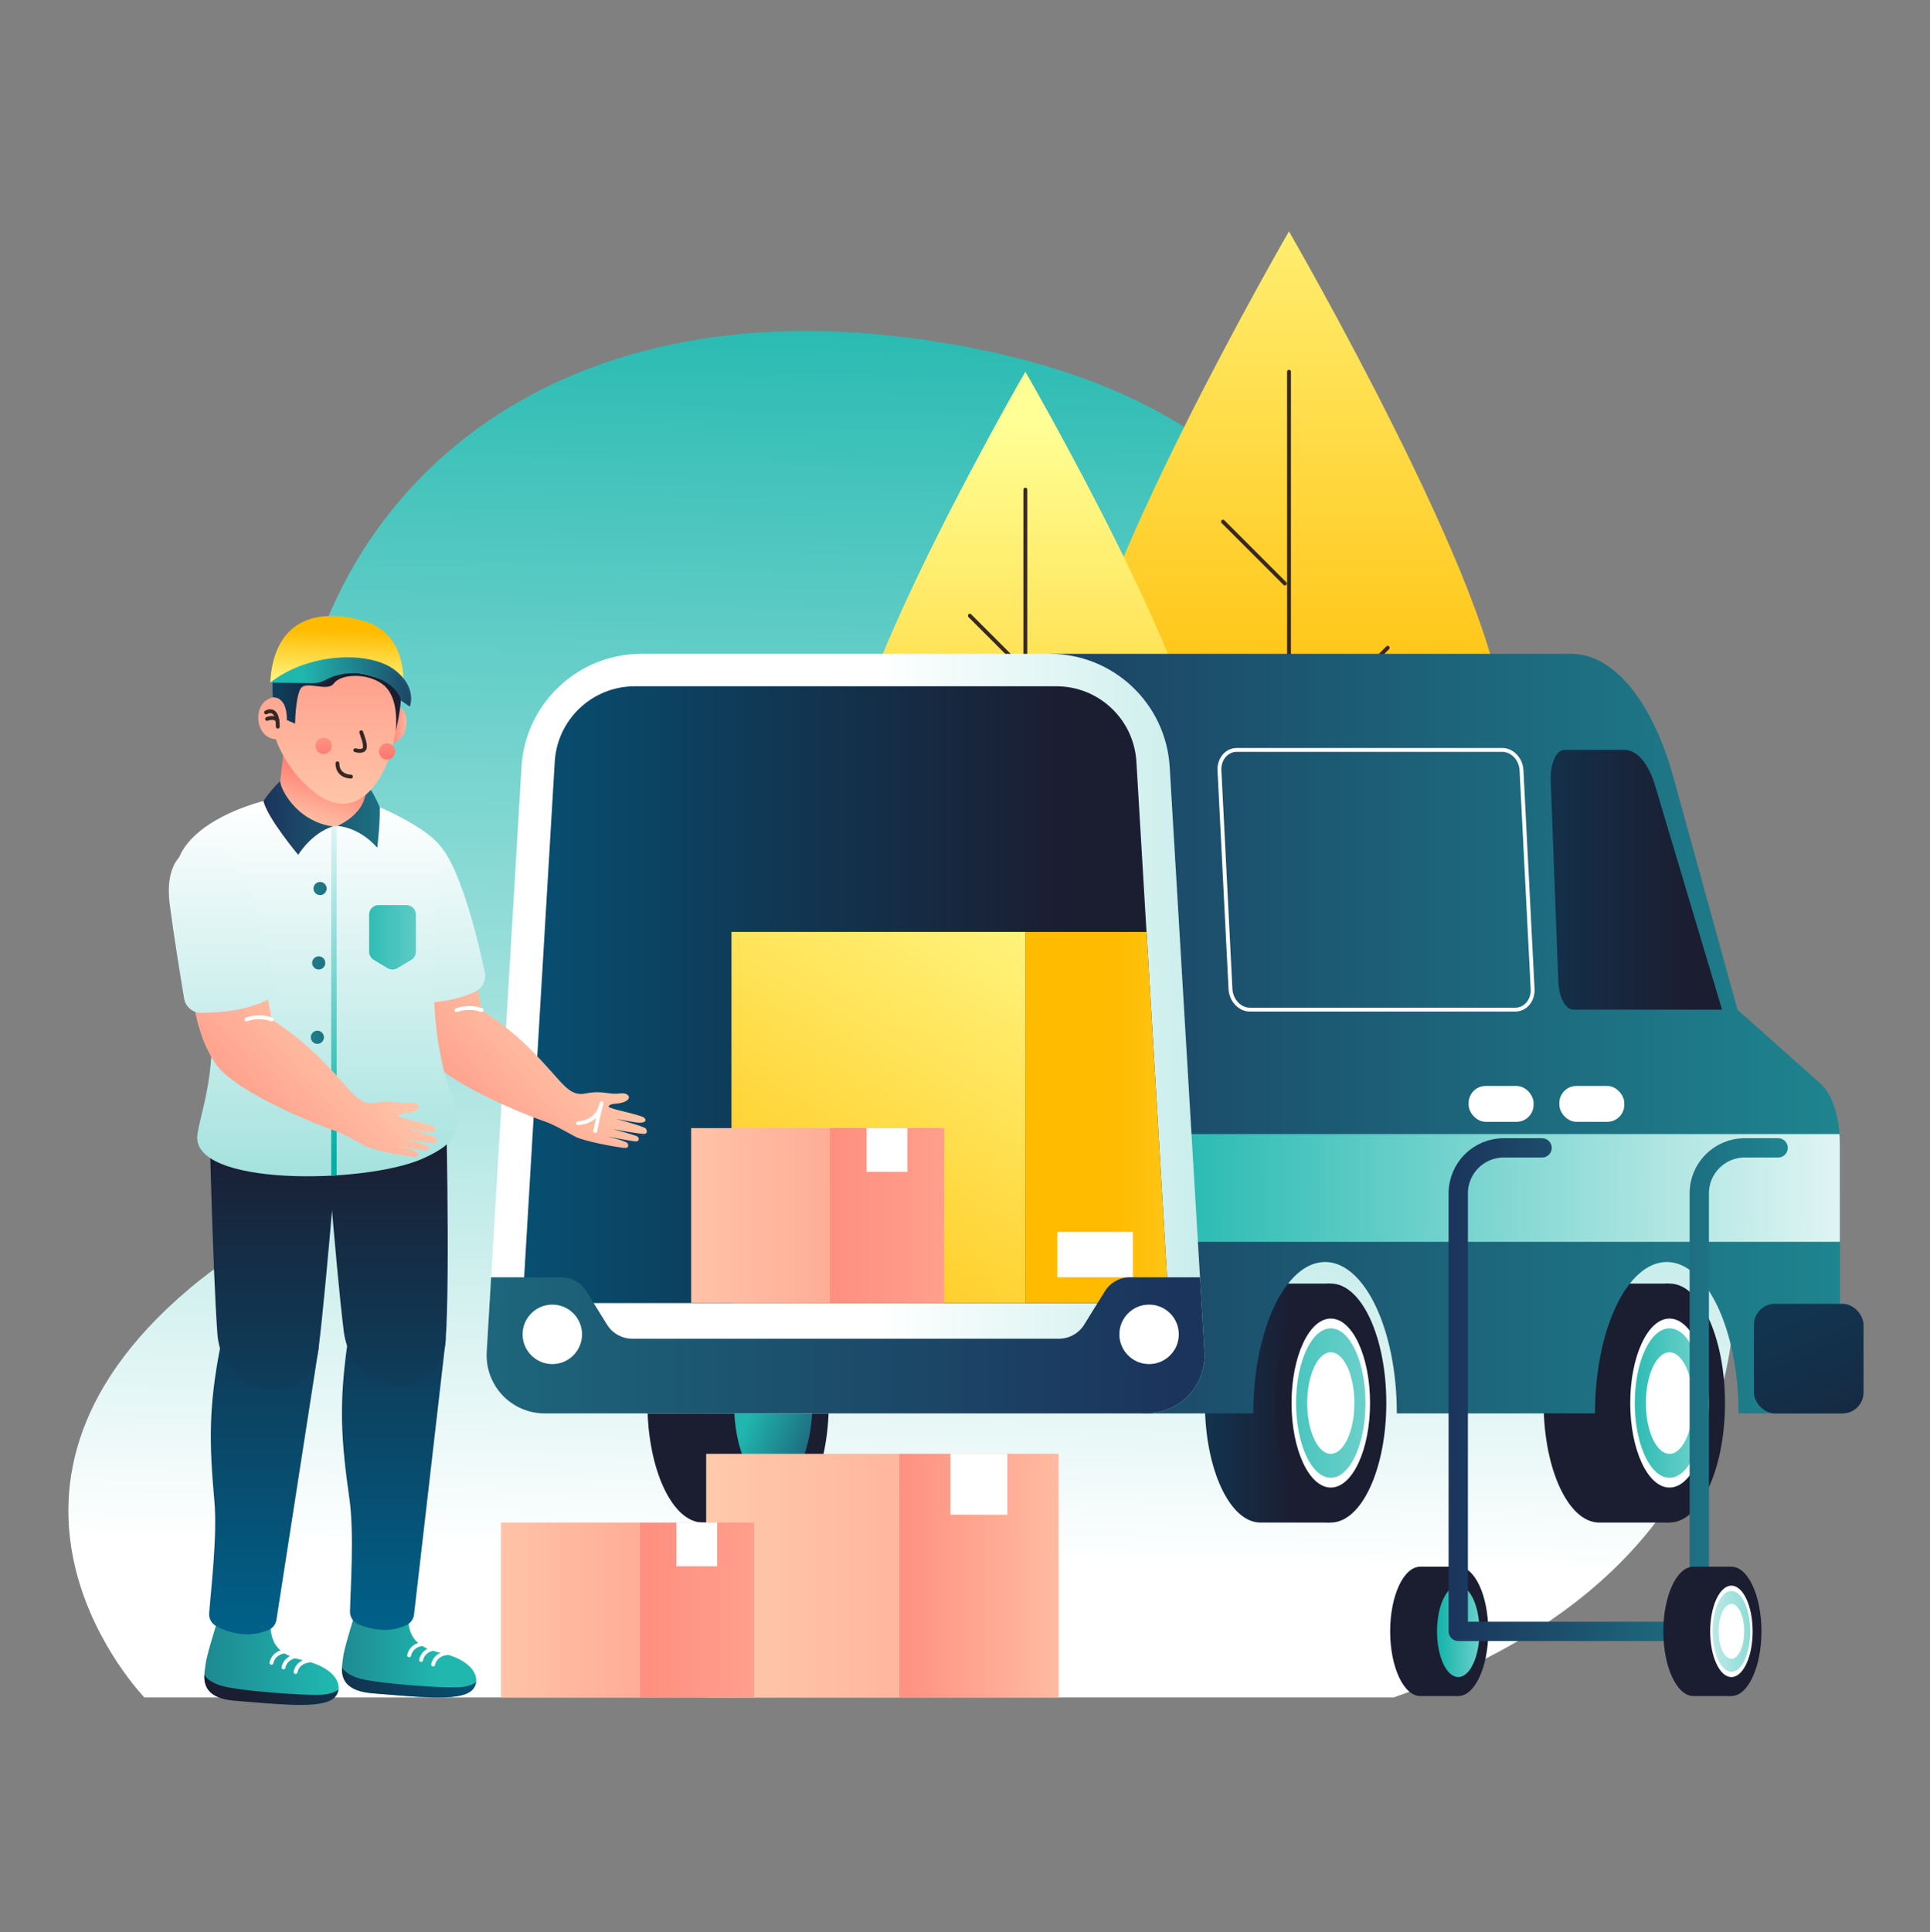 <?xml version="1.0" encoding="UTF-8"?>
<svg width="1000px" height="1001px" viewBox="0 0 1000 1001" version="1.1" xmlns="http://www.w3.org/2000/svg"
     xmlns:xlink="http://www.w3.org/1999/xlink">
    <rect x="0" y="0" width="1000" height="1001" fill="#808080" stroke="none"/>
    <title>Loading Your Parcel</title>
    <defs>
        <linearGradient x1="52.625%" y1="-9.97%" x2="49.301%" y2="89.908%" id="linearGradient-1">
            <stop stop-color="#04AFA5" offset="0%"></stop>
            <stop stop-color="#FFFFFF" offset="100%"></stop>
        </linearGradient>
        <linearGradient x1="50.014%" y1="78.837%" x2="50.014%" y2="-27.082%" id="linearGradient-2">
            <stop stop-color="#FFBB00" offset="0%"></stop>
            <stop stop-color="#FFFF95" offset="100%"></stop>
        </linearGradient>
        <linearGradient x1="49.997%" y1="106.705%" x2="49.997%" y2="8.365%" id="linearGradient-3">
            <stop stop-color="#FFBB00" offset="0%"></stop>
            <stop stop-color="#FFFF95" offset="100%"></stop>
        </linearGradient>
        <linearGradient x1="71.834%" y1="50%" x2="-146.325%" y2="50%" id="linearGradient-4">
            <stop stop-color="#1B1D31" offset="0%"></stop>
            <stop stop-color="#006088" offset="100%"></stop>
        </linearGradient>
        <linearGradient x1="-708.032%" y1="50%" x2="-843.063%" y2="50%" id="linearGradient-5">
            <stop stop-color="#1B1D31" offset="0%"></stop>
            <stop stop-color="#006088" offset="100%"></stop>
        </linearGradient>
        <linearGradient x1="-215.545%" y1="50%" x2="552.086%" y2="50%" id="linearGradient-6">
            <stop stop-color="#04AFA5" offset="0%"></stop>
            <stop stop-color="#FFFFFF" offset="100%"></stop>
        </linearGradient>
        <linearGradient x1="-654.432%" y1="50%" x2="-872.591%" y2="50%" id="linearGradient-7">
            <stop stop-color="#1B1D31" offset="0%"></stop>
            <stop stop-color="#006088" offset="100%"></stop>
        </linearGradient>
        <linearGradient x1="125.571%" y1="118.997%" x2="36.357%" y2="37.537%" id="linearGradient-8">
            <stop stop-color="#1B345B" offset="0%"></stop>
            <stop stop-color="#20B7AF" offset="100%"></stop>
        </linearGradient>
        <linearGradient x1="-667.413%" y1="50%" x2="-876.865%" y2="50%" id="linearGradient-9">
            <stop stop-color="#1B1D31" offset="0%"></stop>
            <stop stop-color="#006088" offset="100%"></stop>
        </linearGradient>
        <linearGradient x1="-723.14%" y1="50%" x2="-854.59%" y2="50%" id="linearGradient-10">
            <stop stop-color="#1B1D31" offset="0%"></stop>
            <stop stop-color="#006088" offset="100%"></stop>
        </linearGradient>
        <linearGradient x1="-58.37%" y1="50%" x2="298.693%" y2="50%" id="linearGradient-11">
            <stop stop-color="#04AFA5" offset="0%"></stop>
            <stop stop-color="#FFFFFF" offset="100%"></stop>
        </linearGradient>
        <linearGradient x1="-21.53%" y1="50%" x2="177.06%" y2="50%" id="linearGradient-12">
            <stop stop-color="#1B345B" offset="0%"></stop>
            <stop stop-color="#20B7AF" offset="100%"></stop>
        </linearGradient>
        <linearGradient x1="-8.35%" y1="49.937%" x2="115.631%" y2="50.068%" id="linearGradient-13">
            <stop stop-color="#04AFA5" offset="0%"></stop>
            <stop stop-color="#FFFFFF" offset="100%"></stop>
        </linearGradient>
        <linearGradient x1="82.531%" y1="49.993%" x2="-210.8%" y2="49.993%" id="linearGradient-14">
            <stop stop-color="#1B1D31" offset="0%"></stop>
            <stop stop-color="#006088" offset="100%"></stop>
        </linearGradient>
        <linearGradient x1="264.655%" y1="50%" x2="54.298%" y2="50%" id="linearGradient-15">
            <stop stop-color="#04AFA5" offset="0%"></stop>
            <stop stop-color="#FFFFFF" offset="100%"></stop>
        </linearGradient>
        <linearGradient x1="84.137%" y1="49.997%" x2="-27.964%" y2="49.997%" id="linearGradient-16">
            <stop stop-color="#1B1D31" offset="0%"></stop>
            <stop stop-color="#006088" offset="100%"></stop>
        </linearGradient>
        <linearGradient x1="62.596%" y1="50%" x2="328.387%" y2="50%" id="linearGradient-17">
            <stop stop-color="#FFBB00" offset="0%"></stop>
            <stop stop-color="#FFFF95" offset="100%"></stop>
        </linearGradient>
        <linearGradient x1="11.238%" y1="134.199%" x2="91.539%" y2="-40.223%" id="linearGradient-18">
            <stop stop-color="#FFBB00" offset="0%"></stop>
            <stop stop-color="#FFFF95" offset="100%"></stop>
        </linearGradient>
        <linearGradient x1="95.596%" y1="50%" x2="-152.435%" y2="50%" id="linearGradient-19">
            <stop stop-color="#1B345B" offset="0%"></stop>
            <stop stop-color="#20B7AF" offset="100%"></stop>
        </linearGradient>
        <linearGradient x1="127.703%" y1="233.515%" x2="-144.417%" y2="-409.176%" id="linearGradient-20">
            <stop stop-color="#1B1D31" offset="0%"></stop>
            <stop stop-color="#006088" offset="100%"></stop>
        </linearGradient>
        <linearGradient x1="90.802%" y1="17.217%" x2="-26.136%" y2="105.704%" id="linearGradient-21">
            <stop stop-color="#FFDDBB" offset="0%"></stop>
            <stop stop-color="#FF786E" offset="100%"></stop>
        </linearGradient>
        <linearGradient x1="50.003%" y1="577.289%" x2="50.003%" y2="-19.58%" id="linearGradient-22">
            <stop stop-color="#04AFA5" offset="0%"></stop>
            <stop stop-color="#FFFFFF" offset="100%"></stop>
        </linearGradient>
        <linearGradient x1="-119.535%" y1="49.991%" x2="69.278%" y2="49.991%" id="linearGradient-23">
            <stop stop-color="#1B345B" offset="0%"></stop>
            <stop stop-color="#20B7AF" offset="100%"></stop>
        </linearGradient>
        <linearGradient x1="-72.663%" y1="49.926%" x2="157.353%" y2="49.926%" id="linearGradient-24">
            <stop stop-color="#1B1D31" offset="0%"></stop>
            <stop stop-color="#006088" offset="100%"></stop>
        </linearGradient>
        <linearGradient x1="49.989%" y1="-49.67%" x2="49.989%" y2="97.621%" id="linearGradient-25">
            <stop stop-color="#1B1D31" offset="0%"></stop>
            <stop stop-color="#006088" offset="100%"></stop>
        </linearGradient>
        <linearGradient x1="49.99%" y1="14.971%" x2="49.99%" y2="178.819%" id="linearGradient-26">
            <stop stop-color="#1B1D31" offset="0%"></stop>
            <stop stop-color="#006088" offset="100%"></stop>
        </linearGradient>
        <linearGradient x1="-147.33%" y1="49.982%" x2="88.485%" y2="49.982%" id="linearGradient-27">
            <stop stop-color="#1B345B" offset="0%"></stop>
            <stop stop-color="#20B7AF" offset="100%"></stop>
        </linearGradient>
        <linearGradient x1="29.895%" y1="49.926%" x2="259.944%" y2="49.926%" id="linearGradient-28">
            <stop stop-color="#1B1D31" offset="0%"></stop>
            <stop stop-color="#006088" offset="100%"></stop>
        </linearGradient>
        <linearGradient x1="49.976%" y1="-51.321%" x2="49.976%" y2="96.274%" id="linearGradient-29">
            <stop stop-color="#1B1D31" offset="0%"></stop>
            <stop stop-color="#006088" offset="100%"></stop>
        </linearGradient>
        <linearGradient x1="50%" y1="12.738%" x2="50%" y2="177.527%" id="linearGradient-30">
            <stop stop-color="#1B1D31" offset="0%"></stop>
            <stop stop-color="#006088" offset="100%"></stop>
        </linearGradient>
        <linearGradient x1="49.967%" y1="262.768%" x2="49.967%" y2="2.976%" id="linearGradient-31">
            <stop stop-color="#04AFA5" offset="0%"></stop>
            <stop stop-color="#FFFFFF" offset="100%"></stop>
        </linearGradient>
        <linearGradient x1="50.03%" y1="95.198%" x2="49.964%" y2="-4.409%" id="linearGradient-32">
            <stop stop-color="#04AFA5" offset="0%"></stop>
            <stop stop-color="#FFFFFF" offset="100%"></stop>
        </linearGradient>
        <linearGradient x1="34.405%" y1="117.843%" x2="52.953%" y2="42.071%" id="linearGradient-33">
            <stop stop-color="#FFDDBB" offset="0%"></stop>
            <stop stop-color="#FF786E" offset="100%"></stop>
        </linearGradient>
        <linearGradient x1="2.302%" y1="49.987%" x2="357.226%" y2="49.987%" id="linearGradient-34">
            <stop stop-color="#1B345B" offset="0%"></stop>
            <stop stop-color="#20B7AF" offset="100%"></stop>
        </linearGradient>
        <linearGradient x1="-170.908%" y1="50.058%" x2="412.231%" y2="50.058%" id="linearGradient-35">
            <stop stop-color="#1B345B" offset="0%"></stop>
            <stop stop-color="#20B7AF" offset="100%"></stop>
        </linearGradient>
        <linearGradient x1="-99.216%" y1="50.004%" x2="462.954%" y2="50.004%" id="linearGradient-36">
            <stop stop-color="#04AFA5" offset="0%"></stop>
            <stop stop-color="#FFFFFF" offset="100%"></stop>
        </linearGradient>
        <linearGradient x1="732.698%" y1="50%" x2="-595.015%" y2="50%" id="linearGradient-37">
            <stop stop-color="#1B345B" offset="0%"></stop>
            <stop stop-color="#20B7AF" offset="100%"></stop>
        </linearGradient>
        <linearGradient x1="732.551%" y1="50%" x2="-595.015%" y2="50%" id="linearGradient-38">
            <stop stop-color="#1B345B" offset="0%"></stop>
            <stop stop-color="#20B7AF" offset="100%"></stop>
        </linearGradient>
        <linearGradient x1="126.176%" y1="54.638%" x2="38.642%" y2="49.7%" id="linearGradient-39">
            <stop stop-color="#FFDDBB" offset="0%"></stop>
            <stop stop-color="#FF786E" offset="100%"></stop>
        </linearGradient>
        <linearGradient x1="49.998%" y1="134.179%" x2="49.998%" y2="-59.676%" id="linearGradient-40">
            <stop stop-color="#FFDDBB" offset="0%"></stop>
            <stop stop-color="#FF786E" offset="100%"></stop>
        </linearGradient>
        <linearGradient x1="45.377%" y1="49.986%" x2="-34.863%" y2="49.986%" id="linearGradient-41">
            <stop stop-color="#1B1D31" offset="0%"></stop>
            <stop stop-color="#006088" offset="100%"></stop>
        </linearGradient>
        <linearGradient x1="52.191%" y1="27.335%" x2="47.64%" y2="98.424%" id="linearGradient-42">
            <stop stop-color="#FFBB00" offset="0%"></stop>
            <stop stop-color="#FFFF95" offset="100%"></stop>
        </linearGradient>
        <linearGradient x1="109.328%" y1="50.153%" x2="-11.472%" y2="50.153%" id="linearGradient-43">
            <stop stop-color="#1B345B" offset="0%"></stop>
            <stop stop-color="#20B7AF" offset="100%"></stop>
        </linearGradient>
        <linearGradient x1="112.159%" y1="50.042%" x2="21.334%" y2="50.042%" id="linearGradient-44">
            <stop stop-color="#1B345B" offset="0%"></stop>
            <stop stop-color="#20B7AF" offset="100%"></stop>
        </linearGradient>
        <linearGradient x1="26.422%" y1="-414.692%" x2="54.976%" y2="148.104%" id="linearGradient-45">
            <stop stop-color="#FFDDBB" offset="0%"></stop>
            <stop stop-color="#FF786E" offset="100%"></stop>
        </linearGradient>
        <linearGradient x1="23.578%" y1="-468.72%" x2="52.251%" y2="94.194%" id="linearGradient-46">
            <stop stop-color="#FFDDBB" offset="0%"></stop>
            <stop stop-color="#FF786E" offset="100%"></stop>
        </linearGradient>
        <linearGradient x1="-80.934%" y1="49.996%" x2="157.694%" y2="49.996%" id="linearGradient-47">
            <stop stop-color="#FFDDBB" offset="0%"></stop>
            <stop stop-color="#FF786E" offset="100%"></stop>
        </linearGradient>
        <linearGradient x1="-99.61%" y1="49.996%" x2="422.434%" y2="49.996%" id="linearGradient-48">
            <stop stop-color="#FFDDBB" offset="0%"></stop>
            <stop stop-color="#FF786E" offset="100%"></stop>
        </linearGradient>
        <linearGradient x1="90.811%" y1="17.236%" x2="-26.109%" y2="105.684%" id="linearGradient-49">
            <stop stop-color="#FFDDBB" offset="0%"></stop>
            <stop stop-color="#FF786E" offset="100%"></stop>
        </linearGradient>
        <linearGradient x1="50.028%" y1="571.733%" x2="50.028%" y2="-25.136%" id="linearGradient-50">
            <stop stop-color="#04AFA5" offset="0%"></stop>
            <stop stop-color="#FFFFFF" offset="100%"></stop>
        </linearGradient>
        <linearGradient x1="-1271.159%" y1="50.015%" x2="-1489.435%" y2="50.015%" id="linearGradient-51">
            <stop stop-color="#1B1D31" offset="0%"></stop>
            <stop stop-color="#006088" offset="100%"></stop>
        </linearGradient>
        <linearGradient x1="-1401.703%" y1="50%" x2="-1536.729%" y2="50%" id="linearGradient-52">
            <stop stop-color="#1B1D31" offset="0%"></stop>
            <stop stop-color="#006088" offset="100%"></stop>
        </linearGradient>
        <linearGradient x1="-16.182%" y1="50%" x2="265.955%" y2="50%" id="linearGradient-53">
            <stop stop-color="#04AFA5" offset="0%"></stop>
            <stop stop-color="#FFFFFF" offset="100%"></stop>
        </linearGradient>
        <linearGradient x1="-4.005%" y1="50%" x2="104.005%" y2="50%" id="linearGradient-54">
            <stop stop-color="#1B345B" offset="0%"></stop>
            <stop stop-color="#1E858F" offset="100%"></stop>
        </linearGradient>
        <linearGradient x1="-3.017%" y1="50%" x2="103.017%" y2="50%" id="linearGradient-55">
            <stop stop-color="#1B345B" offset="0%"></stop>
            <stop stop-color="#1E858F" offset="100%"></stop>
        </linearGradient>
        <linearGradient x1="-2.353%" y1="50%" x2="102.353%" y2="50%" id="linearGradient-56">
            <stop stop-color="#1B345B" offset="0%"></stop>
            <stop stop-color="#1E858F" offset="100%"></stop>
        </linearGradient>
        <linearGradient x1="-1271.551%" y1="50.015%" x2="-1489.86%" y2="50.015%" id="linearGradient-57">
            <stop stop-color="#1B1D31" offset="0%"></stop>
            <stop stop-color="#006088" offset="100%"></stop>
        </linearGradient>
        <linearGradient x1="435.046%" y1="50%" x2="-165.776%" y2="50%" id="linearGradient-58">
            <stop stop-color="#04AFA5" offset="0%"></stop>
            <stop stop-color="#FFFFFF" offset="100%"></stop>
        </linearGradient>
        <linearGradient x1="-377.772%" y1="50.011%" x2="239.299%" y2="50.011%" id="linearGradient-59">
            <stop stop-color="#FFDDBB" offset="0%"></stop>
            <stop stop-color="#FF786E" offset="100%"></stop>
        </linearGradient>
        <linearGradient x1="-118.515%" y1="50%" x2="341.279%" y2="50%" id="linearGradient-60">
            <stop stop-color="#FFDDBB" offset="0%"></stop>
            <stop stop-color="#FF786E" offset="100%"></stop>
        </linearGradient>
        <linearGradient x1="-377.772%" y1="50%" x2="239.299%" y2="50%" id="linearGradient-61">
            <stop stop-color="#FFDDBB" offset="0%"></stop>
            <stop stop-color="#FF786E" offset="100%"></stop>
        </linearGradient>
    </defs>
    <g id="Loading-Your-Parcel" stroke="none" stroke-width="1" fill="none" fill-rule="evenodd"
       transform="translate(0, 1)">
        <g transform="translate(35, 118)">
            <path d="M687.09,760.3 L39.81,760.3 C39.81,760.3 -62.56,654.79 62.81,548.81 C124.51,496.64 171.47,512.11 129.91,385.81 C72.66,211.84 190.33,20.51 443.38,57 C725.38,97.61 645.49,309.16 730.18,333.46 C856.18,369.55 972.24,661.27 687.09,760.3 Z"
                  id="background" fill="url(#linearGradient-1)" fill-rule="nonzero"></path>
            <g id="tree2" transform="translate(522, 0)">
                <path d="M221,252.23 C221,291.583 200.006,327.946 165.925,347.623 C131.844,367.299 89.856,367.299 55.775,347.623 C21.694,327.946 0.7,291.583 0.7,252.23 C0.7,191.39 110.85,0.85 110.85,0.85 C110.85,0.85 221,191.39 221,252.23 Z"
                      id="Path" fill="url(#linearGradient-2)" fill-rule="nonzero"></path>
                <line x1="110.88" y1="456.88" x2="110.88" y2="73.55" id="Path" stroke="#382824" stroke-width="2"
                      stroke-linecap="round" stroke-linejoin="round"></line>
                <line x1="162.02" y1="216.55" x2="110.36" y2="268.21" id="Path" stroke="#382824" stroke-width="2"
                      stroke-linecap="round" stroke-linejoin="round"></line>
                <line x1="76.67" y1="151.22" x2="108.71" y2="183.26" id="Path" stroke="#382824" stroke-width="2"
                      stroke-linecap="round" stroke-linejoin="round"></line>
            </g>
            <g id="tree1" transform="translate(403, 73)">
                <path d="M185.87,211.85 C185.342,262.613 144.041,303.488 93.275,303.488 C42.509,303.488 1.208,262.613 0.68,211.85 C0.68,160.71 93.27,0.55 93.27,0.55 C93.27,0.55 185.87,160.71 185.87,211.85 Z"
                      id="Path" fill="url(#linearGradient-3)" fill-rule="nonzero"></path>
                <line x1="93.27" y1="383.88" x2="93.27" y2="61.65" id="Path" stroke="#382824" stroke-width="2"
                      stroke-linecap="round" stroke-linejoin="round"></line>
                <line x1="136.26" y1="181.86" x2="92.84" y2="225.28" id="Path" stroke="#382824" stroke-width="2"
                      stroke-linecap="round" stroke-linejoin="round"></line>
                <line x1="64.51" y1="126.94" x2="91.45" y2="153.88" id="Path" stroke="#382824" stroke-width="2"
                      stroke-linecap="round" stroke-linejoin="round"></line>
            </g>
            <g id="car" transform="translate(217, 219)">
                <g id="Group" transform="translate(372, 326)" fill-rule="nonzero">
                    <path d="M29.07,0.9 C13.19,0.9 0.31,28.61 0.31,62.8 C0.31,96.99 13.19,124.7 29.07,124.7 L65.07,124.7 L65.07,0.9 L29.07,0.9 Z"
                          id="Path" fill="url(#linearGradient-4)"></path>
                    <ellipse id="Oval" fill="url(#linearGradient-5)" cx="65.53" cy="62.8" rx="28.76"
                             ry="61.9"></ellipse>
                    <ellipse id="Oval" fill="#FFFFFF" cx="65.53" cy="62.8" rx="20.34" ry="43.77"></ellipse>
                    <ellipse id="Oval" fill="url(#linearGradient-6)" cx="65.53" cy="62.8" rx="17.98"
                             ry="38.71"></ellipse>
                    <ellipse id="Oval" fill="#FFFFFF" cx="65.53" cy="62.8" rx="12.22" ry="26.3"></ellipse>
                </g>
                <g id="Group" transform="translate(83, 326)" fill-rule="nonzero">
                    <path d="M29.2,0.9 C13.32,0.9 0.44,28.61 0.44,62.8 C0.44,96.99 13.32,124.7 29.2,124.7 L65.2,124.7 L65.2,0.9 L29.2,0.9 Z"
                          id="Path" fill="url(#linearGradient-7)"></path>
                    <ellipse id="Oval" fill="url(#linearGradient-5)" cx="65.66" cy="62.8" rx="28.76"
                             ry="61.9"></ellipse>
                    <ellipse id="Oval" fill="url(#linearGradient-8)" cx="65.66" cy="62.8" rx="20.34"
                             ry="43.77"></ellipse>
                </g>
                <g id="Group" transform="translate(547, 326)" fill-rule="nonzero">
                    <path d="M29.56,0.9 C13.68,0.9 0.81,28.61 0.81,62.8 C0.81,96.99 13.68,124.7 29.56,124.7 L65.56,124.7 L65.56,0.9 L29.56,0.9 Z"
                          id="Path" fill="url(#linearGradient-9)"></path>
                    <ellipse id="Oval" fill="url(#linearGradient-10)" cx="66.02" cy="62.8" rx="28.76"
                             ry="61.9"></ellipse>
                    <ellipse id="Oval" fill="#FFFFFF" cx="66.02" cy="62.8" rx="20.34" ry="43.77"></ellipse>
                    <ellipse id="Oval" fill="url(#linearGradient-11)" cx="66.02" cy="62.8" rx="17.98"
                             ry="38.71"></ellipse>
                    <ellipse id="Oval" fill="#FFFFFF" cx="66.02" cy="62.8" rx="12.22" ry="26.3"></ellipse>
                </g>
                <path d="M292.18,0.69 L562.18,0.69 C584.02,0.69 604.18,25.19 615.18,65.03 L648.25,185.03 L691.47,223.52 C697.47,228.87 701.37,241.28 701.37,255.03 L701.37,394.17 L648.81,394.17 C648.81,350.85 632.16,315.73 611.63,315.73 C591.1,315.73 574.44,350.85 574.44,394.17 L471.74,394.17 C471.74,350.85 455.09,315.73 434.56,315.73 C414.03,315.73 397.37,350.85 397.37,394.17 L340.13,394.17 L292.18,0.69 Z"
                      id="Path" fill="url(#linearGradient-12)" fill-rule="nonzero"></path>
                <path d="M329.3,305.28 L701.3,305.28 L701.3,255 C701.3,253.12 701.22,251.28 701.08,249.47 L322.5,249.47 L329.3,305.28 Z"
                      id="Path" fill="url(#linearGradient-13)" fill-rule="nonzero"></path>
                <rect id="Rectangle" fill="#FFFFFF" fill-rule="nonzero"
                      transform="translate(572.785, 233.825) rotate(180) translate(-572.785, -233.825) "
                      x="555.96" y="224.54" width="33.65" height="18.57" rx="8.81"></rect>
                <rect id="Rectangle" fill="#FFFFFF" fill-rule="nonzero"
                      transform="translate(525.775, 233.825) rotate(180) translate(-525.775, -233.825) "
                      x="508.95" y="224.54" width="33.65" height="18.57" rx="8.81"></rect>
                <path d="M640.24,185 L605.55,68.89 C602.14,57.49 596.15,50.46 589.8,50.46 L558.54,50.46 C554.31,50.46 551.15,57.67 551.48,66.52 L555.42,170.52 C555.72,178.52 559.2,185 563.19,185 L640.24,185 Z"
                      id="Path" fill="url(#linearGradient-14)" fill-rule="nonzero"></path>
                <g id="Group" fill-rule="nonzero">
                    <g id="Path">
                        <path d="M342,394.17 L30.21,394.17 C21.926,394.163 14.012,390.739 8.334,384.707 C2.656,378.676 -0.283,370.569 0.21,362.3 L18.21,59.3 C20.173,26.381 47.442,0.69 80.42,0.69 L291.85,0.69 C324.828,0.69 352.097,26.381 354.06,59.3 L372.06,362.3 C372.554,370.58 369.606,378.696 363.915,384.729 C358.224,390.763 350.294,394.179 342,394.17 L342,394.17 Z"
                              fill="url(#linearGradient-15)"></path>
                        <path d="M353.46,337 L336.8,56.56 C335.498,34.622 317.327,17.5 295.35,17.5 L76.89,17.5 C54.915,17.503 36.747,34.624 35.44,56.56 L18.78,337 L353.46,337 Z"
                              fill="url(#linearGradient-16)"></path>
                    </g>
                    <g transform="translate(126, 144)">
                        <polygon id="Path" fill="url(#linearGradient-17)"
                                 points="153.27 0.75 153.27 192.97 227.46 192.97 216.04 0.75"></polygon>
                        <rect id="Rectangle" fill="url(#linearGradient-18)" x="0.99" y="0.74" width="152.28"
                              height="192.23"></rect>
                        <rect id="Rectangle" fill="#FFFFFF" x="169.83" y="156.13" width="39.17" height="23.52"></rect>
                    </g>
                    <g transform="translate(0, 323)">
                        <path d="M372.06,39.3 L369.77,0.65 L333.46,0.65 C328.164,0.656 323.248,3.398 320.46,7.9 L309.74,25.21 C306.948,29.708 302.034,32.448 296.74,32.46 L75.56,32.46 C70.264,32.454 65.348,29.712 62.56,25.21 L51.81,7.9 C49.022,3.398 44.106,0.656 38.81,0.65 L2.47,0.65 L0.18,39.3 C-0.313,47.569 2.626,55.676 8.304,61.707 C13.982,67.739 21.896,71.163 30.18,71.17 L342,71.17 C350.294,71.179 358.224,67.763 363.915,61.729 C369.606,55.696 372.554,47.58 372.06,39.3 L372.06,39.3 Z"
                              id="Path" fill="url(#linearGradient-19)"></path>
                        <circle id="Oval" fill="#FFFFFF" cx="343.38" cy="30.21" r="15.4"></circle>
                        <circle id="Oval" fill="#FFFFFF" cx="34.18" cy="30.21" r="15.4"></circle>
                    </g>
                </g>
                <path d="M395.62,185 L533.11,185 C538.35,185 542.36,180.28 542.11,174.45 L536.34,61 C536.05,55.18 531.56,50.46 526.34,50.46 L388.83,50.46 C383.59,50.46 379.58,55.18 379.83,61 L385.56,174.43 C385.9,180.26 390.39,185 395.62,185 Z"
                      id="Path" stroke="#FFFFFF" stroke-width="2"></path>
                <rect id="Rectangle" fill="url(#linearGradient-20)" fill-rule="nonzero" x="656.78" y="337.4"
                      width="56.78" height="56.78" rx="10.86"></rect>
            </g>
            <g id="courier_hand_left" transform="translate(161, 314)">
                <path d="M47.07,54.51 L53.57,90.26 C63.716,96.775 73.06,104.461 81.41,113.16 C95.91,128.08 98.6,135.21 107.5,133.42 C116.4,131.63 119.31,134.22 125.17,133.42 C131.03,132.62 132.84,138.16 122.17,138.8 C122.17,138.8 119.4,139.09 119.38,140.26 C119.36,141.43 136.19,144.41 137.84,146.07 C139.49,147.73 137.75,148.78 134.68,148.53 C131.61,148.28 123.15,146.53 123.15,146.53 C123.15,146.53 137.83,150.6 138.54,151.53 C139.25,152.46 139.65,154.06 138.04,154.36 C136.43,154.66 121.61,151.93 121.61,151.93 C121.61,151.93 133.61,155.04 134.46,155.87 C135.31,156.7 135.26,158.45 133.15,158.27 C131.04,158.09 118.22,155.62 118.22,155.62 C118.22,155.62 129.22,158.05 129.4,159.62 C129.58,161.19 129.58,161.89 126.52,161.54 C123.46,161.19 106.63,158.3 101.83,155.69 C97.03,153.08 90.13,149.13 85.89,147.79 C81.65,146.45 35.66,129.13 24.47,113.13 C18,103.76 14.44,91 12.79,80 C10.88,67.2 9.34,56.48 9.34,56.48 L47.07,54.51 Z"
                      id="Path" fill="url(#linearGradient-21)" fill-rule="nonzero"></path>
                <path d="M50.45,80.55 C54.096,78.74 56.054,74.692 55.21,70.71 C51.51,53.19 39.84,3.59 25.84,0.9 C8.84,-2.37 -2.16,8.01 0.79,30.68 C2.89,46.83 6.4,68.37 8.24,79.43 C8.949,83.748 12.694,86.908 17.07,86.88 C25.64,86.83 39.78,85.84 50.45,80.55 Z"
                      id="Path" fill="url(#linearGradient-22)" fill-rule="nonzero"></path>
                <path d="M40.58,90.26 C44.782,88.752 49.378,88.752 53.58,90.26" id="Path"
                      stroke="#FFFFFF" stroke-width="2" stroke-linecap="round" stroke-linejoin="round"></path>
                <path d="M115.7,138.45 C115.7,138.45 114.5,148.2 103.55,148.8" id="Path" stroke="#FFFFFF"
                      stroke-width="2" stroke-linecap="round" stroke-linejoin="round"></path>
                <line x1="112.4" y1="152.85" x2="114.97" y2="141.01" id="Path" stroke="#FFFFFF" stroke-width="2"
                      stroke-linecap="round" stroke-linejoin="round"></line>
            </g>
            <g id="courier_shoe_left" transform="translate(142, 712)">
                <path d="M12.61,0.39 C10.209,0.169 7.978,1.651 7.25,3.95 C5.17,10.5 1.25,23.33 0.79,27.33 C0.23,32.79 -3.35,44.66 16.23,46.16 C35.81,47.66 56.88,50.16 65.17,46.16 C73.46,42.16 71.49,29.64 51.44,25.23 C38.32,22.34 34.72,16.4 34.44,6.87 C34.339,4.299 32.343,2.205 29.78,1.98 L12.61,0.39 Z"
                      id="Path" fill="url(#linearGradient-23)" fill-rule="nonzero"></path>
                <path d="M69.71,40.38 C68.1,41.54 65.21,42.86 60.23,43.07 C51.06,43.45 18.67,41.07 9.52,38.55 C3.86,37 1.32,34.49 0.19,32.8 C-0.02,38.42 1.91,45.06 16.19,46.16 C35.77,47.67 56.84,50.16 65.13,46.16 C67.555,45.157 69.288,42.97 69.71,40.38 L69.71,40.38 Z"
                      id="Path" fill="url(#linearGradient-24)" fill-rule="nonzero"></path>
                <path d="M35,26.5 C35,26.5 35.72,20.85 43.06,20.5" id="Path" stroke="#FFFFFF" stroke-width="2"
                      stroke-linecap="round" stroke-linejoin="round"></path>
                <path d="M41.2,28.89 C41.2,28.89 41.92,23.24 49.26,22.89" id="Path" stroke="#FFFFFF" stroke-width="2"
                      stroke-linecap="round" stroke-linejoin="round"></path>
                <path d="M47.43,31.27 C47.43,31.27 48.14,25.62 55.49,25.27" id="Path" stroke="#FFFFFF" stroke-width="2"
                      stroke-linecap="round" stroke-linejoin="round"></path>
            </g>
            <path d="M195.89,575.49 C195.89,575.49 196.46,556.99 183.27,553.55 C170.08,550.11 148.63,550.77 144.86,578.14 C140.69,608.43 141.61,626.3 146.05,657.4 C148.63,675.4 146.52,704.8 146.35,715.88 C146.304,718.554 147.814,721.012 150.22,722.18 C154.989,724.354 160.19,725.417 165.43,725.29 C168.928,725.169 172.365,724.335 175.53,722.84 C177.735,721.85 179.255,719.771 179.53,717.37 L195.89,575.49 Z"
                  id="courier_leg_left" fill="url(#linearGradient-25)" fill-rule="nonzero"></path>
            <path d="M132.59,452.41 C132.59,452.41 138.78,535.64 143.09,570.47 C147.4,605.3 193.43,608.36 195.89,575.47 C198.35,542.58 195.89,442.75 195.89,442.75 L132.59,452.41 Z"
                  id="courier_upper_leg_left" fill="url(#linearGradient-26)" fill-rule="nonzero"></path>
            <g id="courier_shoe_right" transform="translate(70, 716)">
                <path d="M13.3,0.26 C10.9,0.034 8.668,1.513 7.94,3.81 C5.85,10.36 1.94,23.19 1.48,27.2 C0.92,32.66 -2.66,44.52 16.92,46.02 C36.5,47.52 57.56,50.02 65.86,46.02 C74.16,42.02 72.18,29.5 52.13,25.09 C39.01,22.21 35.41,16.26 35.13,6.73 C35.03,4.163 33.039,2.069 30.48,1.84 L13.3,0.26 Z"
                      id="Path" fill="url(#linearGradient-27)" fill-rule="nonzero"></path>
                <path d="M70.39,40.25 C68.79,41.41 65.9,42.73 60.91,42.93 C51.75,43.31 19.35,40.93 10.2,38.41 C4.55,36.86 2,34.35 0.88,32.66 C0.67,38.28 2.6,44.92 16.88,46.02 C36.46,47.53 57.52,50.02 65.82,46.02 C68.241,45.02 69.971,42.836 70.39,40.25 L70.39,40.25 Z"
                      id="Path" fill="url(#linearGradient-28)" fill-rule="nonzero"></path>
                <path d="M35.66,26.36 C35.66,26.36 36.38,20.71 43.72,20.36" id="Path" stroke="#FFFFFF" stroke-width="2"
                      stroke-linecap="round" stroke-linejoin="round"></path>
                <path d="M41.89,28.75 C41.89,28.75 42.6,23.1 49.95,22.75" id="Path" stroke="#FFFFFF" stroke-width="2"
                      stroke-linecap="round" stroke-linejoin="round"></path>
                <path d="M48.12,31.13 C48.12,31.13 48.83,25.49 56.12,25.13" id="Path" stroke="#FFFFFF" stroke-width="2"
                      stroke-linecap="round" stroke-linejoin="round"></path>
            </g>
            <path d="M130.08,579.4 C130.08,579.4 131.6,560.95 118.61,556.84 C105.62,552.73 84.16,552.27 79,579.4 C73.26,609.4 73.26,627.33 76.08,658.62 C77.71,676.62 74.15,705.55 73.37,716.79 C73.177,719.478 74.584,722.028 76.96,723.3 C82.32,726.21 92.86,730.23 104.24,725.3 C106.383,724.353 107.892,722.376 108.24,720.06 L130.08,579.4 Z"
                  id="courier_leg_right" fill="url(#linearGradient-29)" fill-rule="nonzero"></path>
            <path d="M73.24,453.21 C73.24,453.21 75.11,536.64 77.61,571.65 C80.11,606.66 125.91,612.1 130.08,579.4 C134.25,546.7 142.18,446.34 142.18,446.34 L73.24,453.21 Z"
                  id="courier_upper_leg_right" fill="url(#linearGradient-30)" fill-rule="nonzero"></path>
            <g id="courier_body" transform="translate(56, 254)" fill-rule="nonzero">
                <path d="M2,86.38 C-8.77,59.38 38.08,37.45 78.4,37.44 C94.8,37.44 136.4,57.9 137.83,67.53 C139.26,77.16 125.61,141.93 141.33,189.35 C148.57,211.19 148.27,218.22 127.62,227.35 C98,240.34 6.91,241.8 11.3,214.4 C14.29,195.76 31.14,159.6 2,86.38 Z"
                      id="Path" fill="url(#linearGradient-31)"></path>
                <path d="M80.62,236 L83.44,235.84 L83.44,37.93 C82.44,37.76 81.51,37.64 80.62,37.56 L80.62,236 Z"
                      id="Path" fill="url(#linearGradient-32)"></path>
                <path d="M52.93,42.66 L57.74,0.09 L92,0.09 L100.24,42.66 C100.24,42.66 95.17,53.92 82.51,54.99 C70.79,56 52.93,42.66 52.93,42.66 Z"
                      id="Path" fill="url(#linearGradient-33)"></path>
                <path d="M54.18,31.58 C50.934,34.709 48.031,38.175 45.52,41.92 C47.35,50.53 63.52,69.83 63.52,69.83 C63.52,69.83 70.21,58.6 81.57,55.04 C81.57,55.04 68.1,54.33 58.49,41.04 C54,34.64 54.18,31.58 54.18,31.58 Z"
                      id="Path" fill="url(#linearGradient-34)"></path>
                <path d="M83.85,54.88 C83.85,54.88 94.63,55.04 104.48,66.14 C104.48,66.14 106.03,53.14 105.76,45.14 C103.743,40.325 101.172,35.761 98.1,31.54 C98.1,31.54 102.91,45.67 83.85,54.88 Z"
                      id="Path" fill="url(#linearGradient-35)"></path>
                <path d="M122.08,124.22 L114.9,128.51 C113.341,129.439 111.399,129.439 109.84,128.51 L102.65,124.22 C101.159,123.328 100.247,121.718 100.25,119.98 L100.25,100.78 C100.25,98.057 102.457,95.85 105.18,95.85 L119.55,95.85 C122.274,95.85 124.484,98.056 124.49,100.78 L124.49,120 C124.482,121.732 123.568,123.333 122.08,124.22 L122.08,124.22 Z"
                      id="Path" fill="url(#linearGradient-36)"></path>
                <circle id="Oval" fill="url(#linearGradient-37)" cx="74.83" cy="87.27" r="3.41"></circle>
                <circle id="Oval" fill="url(#linearGradient-37)" cx="74.13" cy="125.8" r="3.41"></circle>
                <circle id="Oval" fill="url(#linearGradient-37)" cx="73.43" cy="164.33" r="3.41"></circle>
                <circle id="Oval" fill="url(#linearGradient-38)" cx="72.73" cy="202.86" r="3.41"></circle>
            </g>
            <g id="courier_head" transform="translate(98, 200)">
                <path d="M68.21,66.59 C68.21,66.59 75.8,65.99 77.16,58.27 C78.52,50.55 76.08,45.97 69.4,47.41 C62.72,48.85 68.21,66.59 68.21,66.59 Z"
                      id="Path" fill="url(#linearGradient-39)" fill-rule="nonzero"></path>
                <path d="M13.26,44.61 C13.26,44.61 11.01,40.12 5.66,43.31 C-2.48,48.17 0.03,63.39 9.89,63.94 C13.797,74.496 20.486,83.798 29.25,90.86 C49.38,107.24 63.67,89.49 69.35,71.29 C75.35,52.12 72.92,33.78 60.15,26.2 C47,18.4 20.93,13.93 13.26,44.61 Z"
                      id="Path" fill="url(#linearGradient-40)" fill-rule="nonzero"></path>
                <path d="M15.61,54 C15.61,54 16.25,42 8.35,42.26 C8.35,42.26 6.79,22.99 12.75,16.59 C18.71,10.19 29.33,14.67 29.33,14.67 C29.33,14.67 58.07,8.74 69.22,18.86 C80.37,28.98 72,59.61 72,59.61 C72,59.61 74.49,42.12 65.08,35.34 C56.79,29.34 43.4,30.18 39.97,35.03 C36.54,39.88 24.97,32.84 22.49,38.17 C20.01,43.5 19.9,55.87 19.9,55.87 L15.61,54 Z"
                      id="Path" fill="url(#linearGradient-41)" fill-rule="nonzero"></path>
                <path d="M4.85,50.05 C4.85,50.05 10.93,46.24 10.93,57.41" id="Path" stroke="#382824" stroke-width="2"
                      stroke-linecap="round" stroke-linejoin="round"></path>
                <g id="Group" transform="translate(7, 0)" fill-rule="nonzero">
                    <path d="M0,34.64 C0,34.64 10.39,26.35 37,28.54 C63.61,30.73 68.48,40.67 68.48,40.67 C68.48,40.67 74.09,10.06 48.34,2.67 C22.59,-4.72 1.71,3.17 0,34.64 Z"
                          id="Path" fill="url(#linearGradient-42)"></path>
                    <path d="M27.19,33.86 C34.903,29.538 44.051,28.566 52.5,31.17 C66.66,35.58 67.74,43.89 67.74,43.89 L72.3,47 C72.3,47 75.57,32.77 60.66,26.5 C45.75,20.23 30.85,28.5 27.19,33.86 Z"
                          id="Path" fill="url(#linearGradient-43)"></path>
                    <path d="M0,34.64 C0,34.64 18.21,34.79 21.64,34.93 C30.87,35.3 35.64,24.98 50.97,26.03 C66.3,27.08 71.9,35.57 72.35,47.03 C72.35,47.03 76.45,37.27 64.52,28.03 C51.66,18.21 20.12,18.76 0,34.64 Z"
                          id="Path" fill="url(#linearGradient-44)"></path>
                </g>
                <circle id="Oval" fill="url(#linearGradient-45)" fill-rule="nonzero" cx="34.66" cy="67.37"
                        r="4.22"></circle>
                <circle id="Oval" fill="url(#linearGradient-46)" fill-rule="nonzero" cx="67.57" cy="70.27"
                        r="4.22"></circle>
                <path d="M54.18,60.33 C55.18,63.51 55.99,65.11 56.09,67.63 C56.24,71.18 51.09,69.63 51.09,69.63"
                      id="Path" stroke="#382824" stroke-width="2" stroke-linecap="round" stroke-linejoin="round"></path>
                <path d="M5.38,53.42 C5.38,53.42 8.95,51.9 10.7,54.09" id="Path" stroke="#382824" stroke-width="2"
                      stroke-linecap="round" stroke-linejoin="round"></path>
                <path d="M48.84,83.3 C48.84,83.3 41.84,83.41 41.84,76.42" id="Path" stroke="#382824" stroke-width="2"
                      stroke-linecap="round" stroke-linejoin="round"></path>
            </g>
            <g id="box2" transform="translate(330, 634)" fill-rule="nonzero">
                <rect id="Rectangle" fill="url(#linearGradient-47)"
                      transform="translate(142.21, 63.195) rotate(-180) translate(-142.21, -63.195) "
                      x="100.88" y="0.09" width="82.66" height="126.21"></rect>
                <rect id="Rectangle" fill="#FFFFFF"
                      transform="translate(142.21, 15.875) rotate(-180) translate(-142.21, -15.875) "
                      x="127.49" y="0.1" width="29.44" height="31.55"></rect>
                <rect id="Rectangle" fill="url(#linearGradient-48)" x="0.89" y="0.1" width="99.98"
                      height="126.21"></rect>
            </g>
            <g id="courier_hand_right" transform="translate(52, 319)">
                <path d="M47.26,54.32 L53.75,90.07 C63.9,96.592 73.244,104.288 81.59,113 C96.09,127.92 98.78,135 107.68,133.26 C116.58,131.52 119.49,134.06 125.35,133.26 C131.21,132.46 133.02,138 122.35,138.64 C122.35,138.64 119.57,138.93 119.56,140.1 C119.55,141.27 136.36,144.25 138.02,145.91 C139.68,147.57 137.92,148.62 134.85,148.37 C131.78,148.12 123.32,146.32 123.32,146.32 C123.32,146.32 138,150.39 138.71,151.32 C139.42,152.25 139.82,153.85 138.21,154.15 C136.6,154.45 121.78,151.72 121.78,151.72 C121.78,151.72 133.78,154.83 134.63,155.66 C135.48,156.49 135.44,158.24 133.33,158.06 C131.22,157.88 118.4,155.41 118.4,155.41 C118.4,155.41 129.4,157.84 129.57,159.41 C129.74,160.98 129.75,161.68 126.69,161.34 C123.63,161 106.8,158.09 102,155.48 C97.2,152.87 90.3,148.92 86.06,147.58 C81.82,146.24 35.84,128.92 24.64,112.92 C18.11,103.57 14.64,90.83 12.94,79.76 C11.03,66.96 9.49,56.24 9.49,56.24 L47.26,54.32 Z"
                      id="Path" fill="url(#linearGradient-49)" fill-rule="nonzero"></path>
                <path d="M50.64,80.36 C54.279,78.544 56.232,74.499 55.39,70.52 C51.69,53 40,3.4 26,0.71 C9,-2.56 -2,7.82 0.94,30.49 C3.04,46.64 6.55,68.18 8.4,79.24 C9.104,83.556 12.847,86.718 17.22,86.69 C25.82,86.64 40,85.65 50.64,80.36 Z"
                      id="Path" fill="url(#linearGradient-50)" fill-rule="nonzero"></path>
                <path d="M40.76,90.07 C44.962,88.562 49.558,88.562 53.76,90.07" id="Path"
                      stroke="#FFFFFF" stroke-width="2" stroke-linecap="round" stroke-linejoin="round"></path>
            </g>
            <g id="trolley" transform="translate(632, 475)">
                <g id="Group" transform="translate(53, 217)" fill-rule="nonzero">
                    <path d="M15.85,0.58 C7.26,0.58 0.29,15.58 0.29,34.07 C0.29,52.56 7.29,67.56 15.85,67.56 L35.31,67.56 L35.31,0.56 L15.85,0.58 Z"
                          id="Path" fill="url(#linearGradient-51)"></path>
                    <ellipse id="Oval" fill="url(#linearGradient-52)" cx="35.57" cy="34.07" rx="15.56"
                             ry="33.49"></ellipse>
                    <ellipse id="Oval" fill="url(#linearGradient-53)" cx="35.57" cy="34.07" rx="11"
                             ry="23.68"></ellipse>
                </g>
                <line x1="88.57" y1="66.61" x2="213.4" y2="66.61" id="Path" stroke="url(#linearGradient-54)"
                      stroke-width="10" stroke-linecap="round" stroke-linejoin="round"></line>
                <line x1="88.57" y1="164.23" x2="213.4" y2="164.23" id="Path" stroke="url(#linearGradient-54)"
                      stroke-width="10" stroke-linecap="round" stroke-linejoin="round"></line>
                <path d="M254.31,0.61 L237,0.61 C223.994,0.61 213.45,11.154 213.45,24.16 L213.45,251.07 L88.57,251.07 L88.57,24.16 C88.576,11.156 99.116,0.616 112.12,0.61 L132,0.61"
                      id="Path" stroke="url(#linearGradient-55)" stroke-width="10" stroke-linecap="round"
                      stroke-linejoin="round"></path>
                <line x1="213.4" y1="251.07" x2="0.88" y2="251.07" id="Path" stroke="url(#linearGradient-56)"
                      stroke-width="10" stroke-linecap="round" stroke-linejoin="round"></line>
                <g id="Group" transform="translate(194, 217)" fill-rule="nonzero">
                    <path d="M16.39,0.58 C7.79,0.58 0.83,15.58 0.83,34.07 C0.83,52.56 7.83,67.56 16.39,67.56 L35.84,67.56 L35.84,0.56 L16.39,0.58 Z"
                          id="Path" fill="url(#linearGradient-57)"></path>
                    <ellipse id="Oval" fill="url(#linearGradient-52)" cx="36.11" cy="34.07" rx="15.56"
                             ry="33.49"></ellipse>
                    <ellipse id="Oval" fill="#FFFFFF" cx="36.11" cy="34.07" rx="11" ry="23.68"></ellipse>
                    <ellipse id="Oval" fill="url(#linearGradient-58)" cx="36.11" cy="34.07" rx="9.73"
                             ry="20.94"></ellipse>
                    <ellipse id="Oval" fill="#FFFFFF" cx="36.11" cy="34.07" rx="6.61" ry="14.23"></ellipse>
                </g>
            </g>
            <g id="box1" transform="translate(224, 669)" fill-rule="nonzero">
                <rect id="Rectangle" fill="url(#linearGradient-59)"
                      transform="translate(102.04, 46.01) rotate(-180) translate(-102.04, -46.01) "
                      x="72.37" y="0.71" width="59.34" height="90.6"></rect>
                <rect id="Rectangle" fill="#FFFFFF"
                      transform="translate(102.045, 12.025) rotate(-180) translate(-102.045, -12.025) "
                      x="91.48" y="0.7" width="21.13" height="22.65"></rect>
                <rect id="Rectangle" fill="url(#linearGradient-60)" x="0.59" y="0.7" width="71.78" height="90.6"></rect>
            </g>
            <g id="box3" transform="translate(323, 465)" fill-rule="nonzero">
                <rect id="Rectangle" fill="url(#linearGradient-61)"
                      transform="translate(101.58, 45.67) rotate(-180) translate(-101.58, -45.67) "
                      x="71.91" y="0.37" width="59.34" height="90.6"></rect>
                <rect id="Rectangle" fill="#FFFFFF"
                      transform="translate(101.585, 11.695) rotate(-180) translate(-101.585, -11.695) "
                      x="91.02" y="0.37" width="21.13" height="22.65"></rect>
                <rect id="Rectangle" fill="url(#linearGradient-60)" x="0.13" y="0.37" width="71.78"
                      height="90.6"></rect>
            </g>
        </g>
    </g>
</svg>